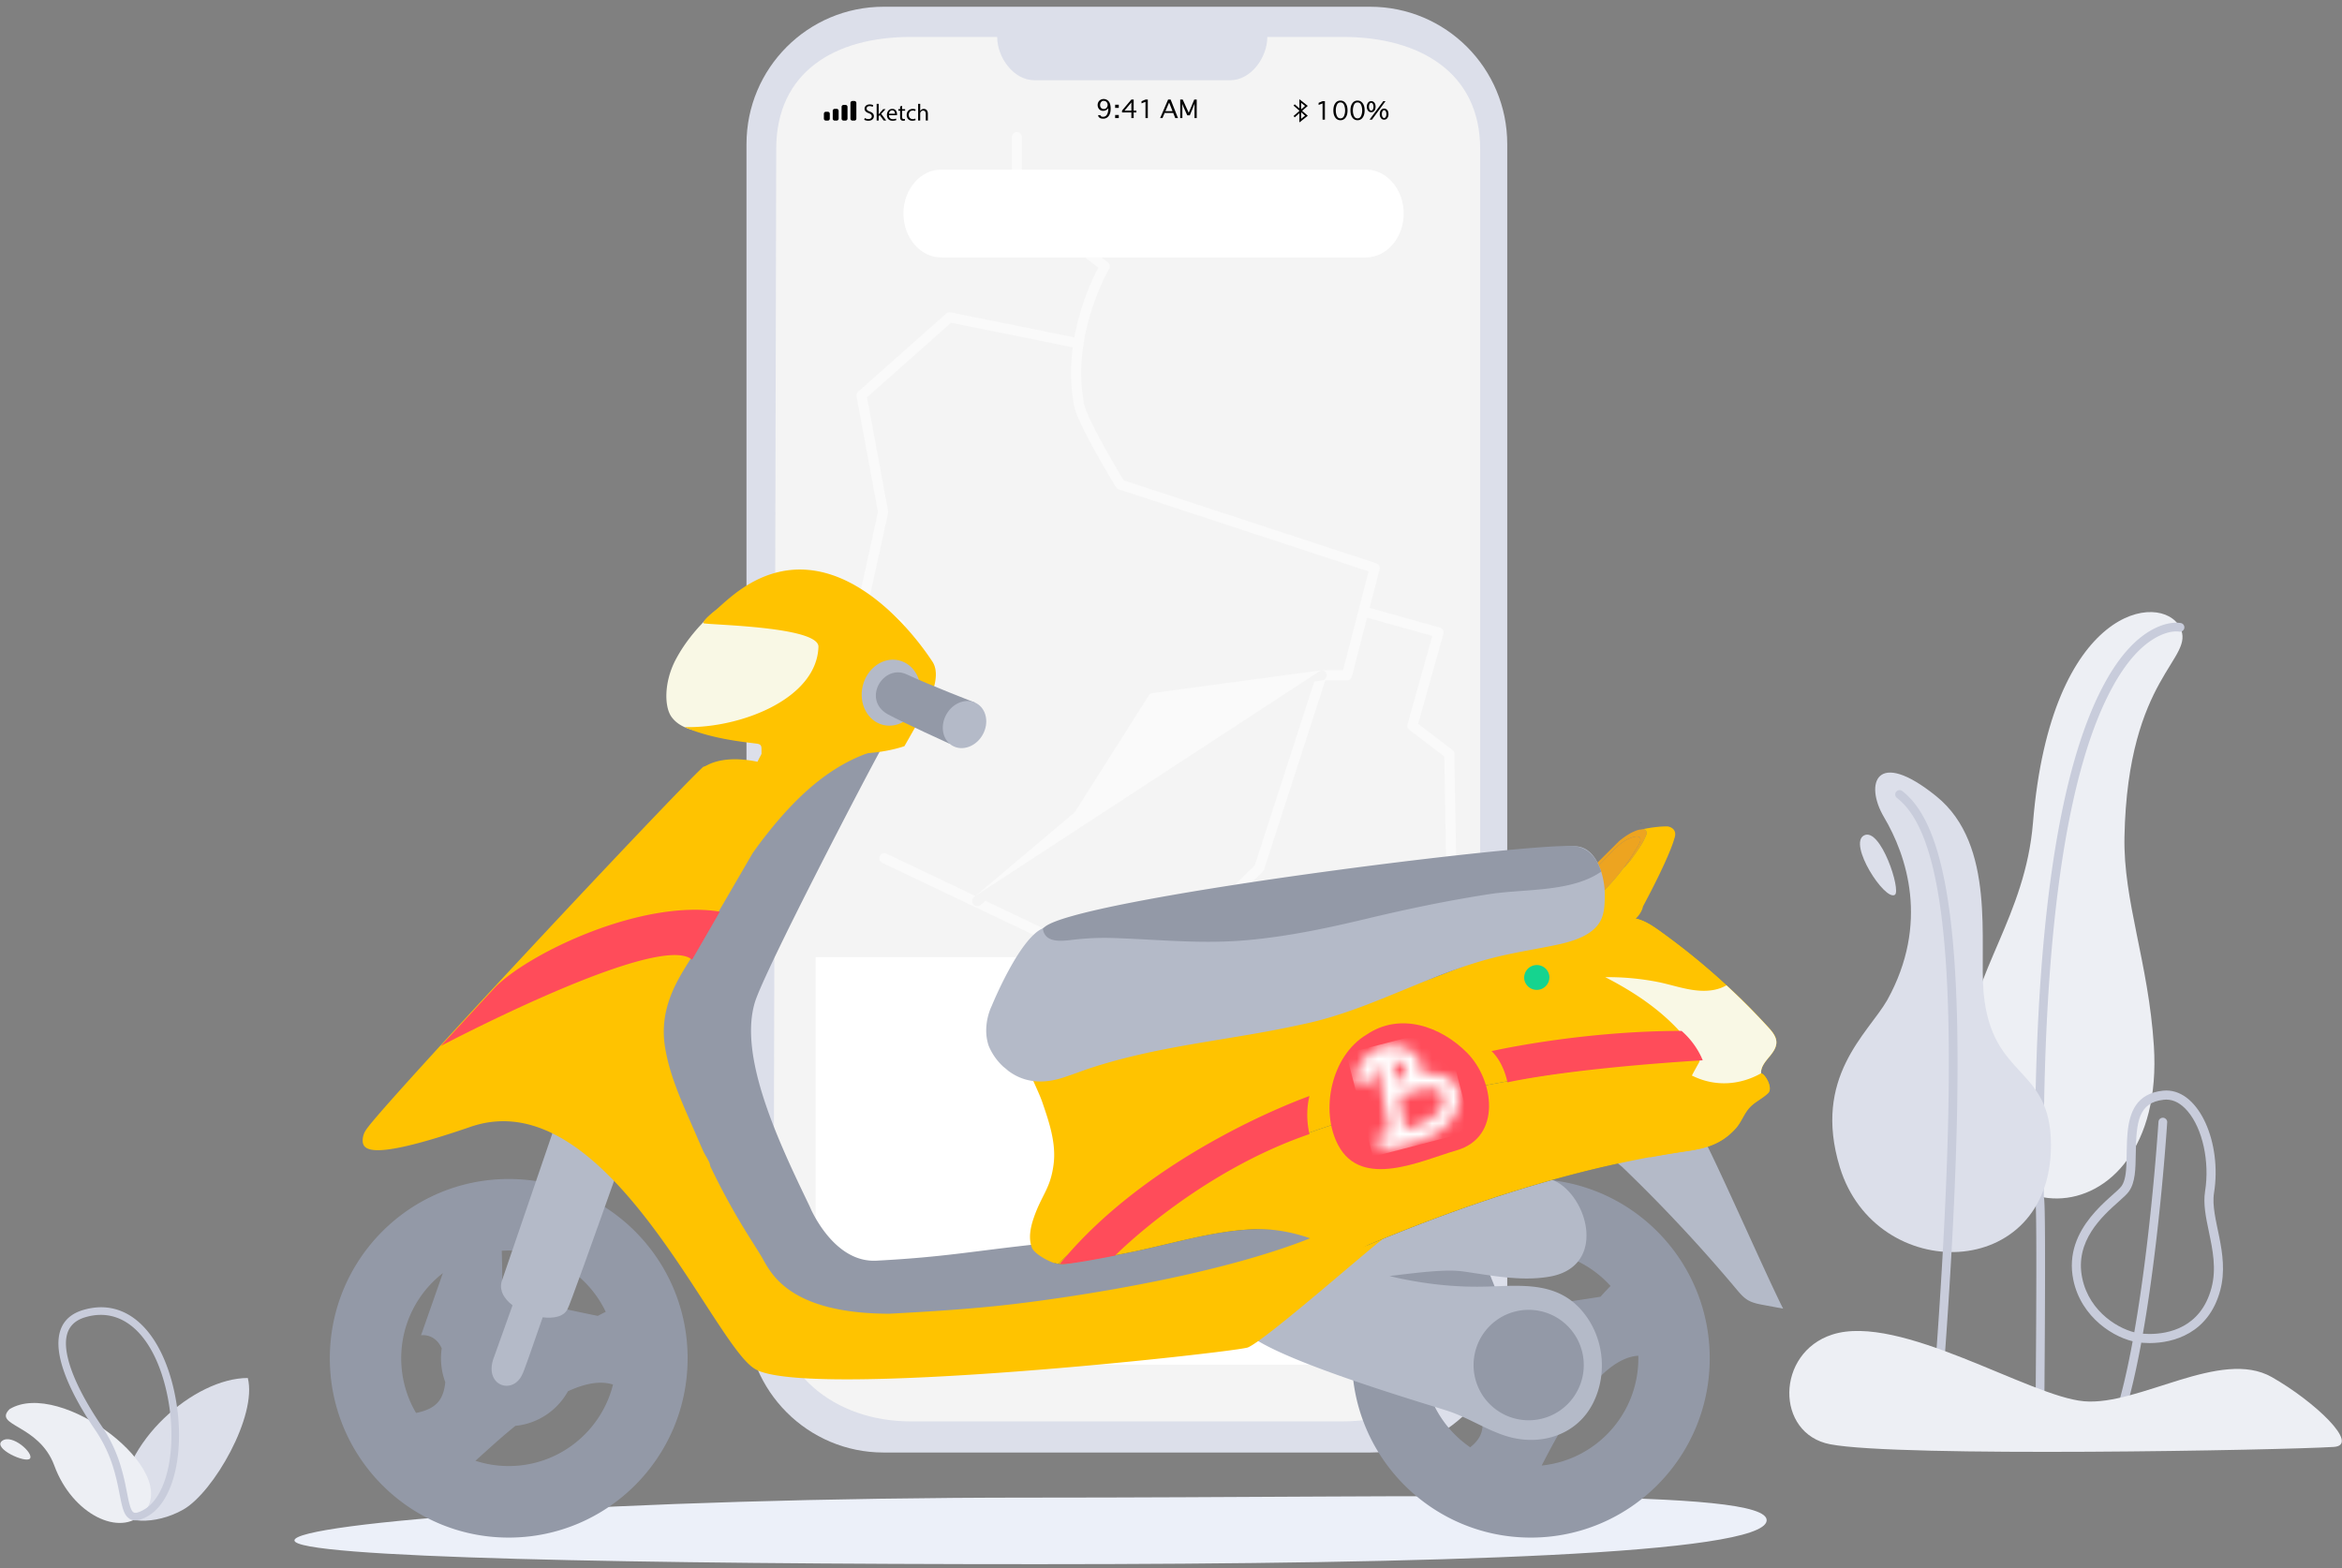 <svg xmlns="http://www.w3.org/2000/svg" xmlns:xlink="http://www.w3.org/1999/xlink" width="218" height="146" viewBox="0 0 218 146">
    <rect x="0" y="0" width="218" height="146" fill="#808080" stroke="none"/>
    <defs>
        <path id="a" d="M2.862.563c-.1 0-.183.082-.183.183v1.459c0 .1.082.181.183.181h.184a.182.182 0 0 0 .183-.181V.745a.183.183 0 0 0-.183-.182h-.184zm-.824.365a.182.182 0 0 0-.183.183v1.094c0 .1.082.181.183.181h.184c.1 0 .183-.081.183-.181V1.11a.183.183 0 0 0-.183-.183h-.184zm-.824.365c-.1 0-.183.081-.183.182v.73c0 .1.082.181.183.181h.183c.101 0 .183-.081.183-.181v-.73a.182.182 0 0 0-.183-.182h-.183zm-.824.273a.183.183 0 0 0-.183.183v.456c0 .1.082.181.183.181h.183a.182.182 0 0 0 .183-.181v-.456a.183.183 0 0 0-.183-.183H.39z"/>
        <path id="b" d="M.12 1.08l.258.257c.278-.254.648-.409 1.054-.409.408 0 .777.155 1.055.41l.26-.259A1.921 1.921 0 0 0 1.431.563C.925.563.463.76.12 1.08zm.453.45l.26.259a.917.917 0 0 1 1.2 0l.259-.258a1.282 1.282 0 0 0-1.72 0zm.455.453l.404.403.406-.403a.639.639 0 0 0-.81 0z"/>
        <path id="c" d="M3.528 0C1.58 0 0 1.831 0 4.09c0 2.26 1.58 4.092 3.528 4.092h39.51c1.948 0 3.527-1.832 3.527-4.091 0-2.26-1.58-4.091-3.527-4.091H3.528z"/>
        <path id="d" d="M.396 3.166c-.18.937 1.291 1.06 1.47.131.088-.464.296-.819.586-1.072.002.004-.002.009 0 .017.369 2.041.735 4.078 1.103 6.12l-.583.088c-.941.126-.68 1.576.263 1.453 2.53-.334 6.436-1.412 6.783-4.418.26-2.315-1.719-2.793-3.557-2.55.24-.97-.147-1.92-1.46-2.444A3.363 3.363 0 0 0 3.753.246C2.123.246.718 1.489.396 3.166zm3.505-1.185a.836.836 0 0 0-.074-.22c.073.003.15.005.228.01 1.427.117 1.11 1.098.277 1.823-.046.038-.08.08-.117.124a270.64 270.64 0 0 0-.314-1.737zm1.227 2.84c.748-.352 1.535-.569 2.362-.546 1.246.037 1.3 1.371.593 2.144-.75.817-1.91 1.323-3.086 1.637-.197-1.103-.398-2.204-.594-3.302a.687.687 0 0 0 .411.141c.101 0 .206-.023.314-.074z"/>
    </defs>
    <g fill="none" fill-rule="evenodd">
        <path fill="#ECF0F9" d="M96.605 145.617c37.056 0 67.449-.932 67.838-4.034.389-3.102-29.75-2.163-68.516-2.163-38.766 0-68.52 2.352-68.52 3.983 0 1.63 32.142 2.214 69.198 2.214z"/>
        <path fill="#EDEFF4" d="M200.488 97.363c-.504-7.795-2.858-13.484-2.737-19.465.304-15.086 6.691-16.546 5.17-19.496-1.724-3.346-12.013-2.078-13.686 18.198-.713 8.645-5.627 13.788-6.304 21.087-1.729 18.641 18.773 18.491 17.557-.324"/>
        <path fill="#C8CCDB" fill-rule="nonzero" d="M189.566 111.863c.07.025.202.04.463.07a.402.402 0 0 1-.325.02l-.138-.09zm-.13-.287c-.271-25.002 2.226-40.372 6.582-48.174 1.352-2.423 2.814-3.963 4.31-4.78 1.01-.552 1.891-.706 2.555-.635.053.005.093.012.12.017a.406.406 0 1 1-.163.796.769.769 0 0 0-.044-.006c-.505-.054-1.22.072-2.078.54-1.354.74-2.71 2.168-3.99 4.464-4.267 7.643-6.744 22.862-6.48 47.686.01.03.011.04.017.076.01.055.017.128.024.222.012.168.022.414.031.738.017.606.028 1.486.034 2.617.011 1.986.007 4.703-.01 7.967a2128.904 2128.904 0 0 1-.085 11.083l-.005.45a.406.406 0 0 1-.812-.008l.004-.45a2193.298 2193.298 0 0 0 .049-5.485c.015-1.936.027-3.82.036-5.594.017-3.262.021-5.976.01-7.959-.006-1.125-.017-2-.033-2.599a17.346 17.346 0 0 0-.039-.81.406.406 0 0 1-.032-.156z"/>
        <path fill="#DCDFEA" d="M190.91 106.609c0-7.462-5.507-6.045-6.267-14.156-.433-4.617 1.216-13.787-4.41-18.329-5.627-4.542-6.691-1.136-4.866 1.946 2.107 3.56 4.258 9.895.303 17.033-1.798 3.129-6.99 7.158-4.41 15.57 3.36 10.954 19.65 10.716 19.65-2.064"/>
        <path fill="#C8CCDB" d="M201.643 101.52c-.106 0-.211.005-.319.017-4.95.533-2.535 7.022-3.842 8.88-.667.949-5.51 3.827-4.49 8.74.729 3.514 3.846 5.46 5.92 5.788.33.053.726.088 1.165.088 2.216 0 5.515-.885 6.59-4.911.92-3.45-.96-6.7-.578-9.076.739-4.602-1.351-9.526-4.446-9.526m0 .847c.71 0 1.38.363 1.99 1.079 1.396 1.641 2.064 4.71 1.621 7.465-.186 1.16.075 2.412.352 3.737.355 1.7.723 3.457.243 5.255-.994 3.726-4.043 4.283-5.772 4.283-.36 0-.717-.027-1.032-.076-1.663-.265-4.554-1.889-5.225-5.127-.719-3.46 1.87-5.765 3.416-7.142.435-.388.75-.67.937-.936.592-.84.611-2.087.632-3.529.045-2.94.242-4.742 2.61-4.996.077-.009.153-.013.228-.013"/>
        <path fill="#C8CCDB" fill-rule="nonzero" d="M200.919 104.424a.406.406 0 0 1 .81.05 163.543 163.543 0 0 1-.098 1.39 233.36 233.36 0 0 1-.305 3.662c-.345 3.787-.775 7.574-1.294 11.11-.737 5.017-1.594 9.107-2.582 11.954a.406.406 0 0 1-.768-.267c.968-2.787 1.816-6.834 2.546-11.805.517-3.52.945-7.292 1.289-11.065a232.55 232.55 0 0 0 .402-5.03zM180.812 129.143a.406.406 0 0 1-.81-.062c2.808-36.808 1.265-51.19-3.431-54.797a.406.406 0 1 1 .495-.644c5.02 3.857 6.578 18.379 3.746 55.503z"/>
        <path fill="#DCDFEA" d="M176.376 83.305c.615-.387-1.318-6.302-2.856-5.538-1.535.765 1.918 6.13 2.856 5.538"/>
        <path fill="#EDEFF4" d="M217.235 134.701c2.51-.16-1.769-4.23-5.772-6.503-4.758-2.7-12.363 2.698-17.474 2.253-5.11-.444-17.154-8.233-23.435-6.21-5.275 1.698-5.321 9.226-.202 10.213 6.38 1.23 42.24.545 46.883.247"/>
        <g>
            <path fill="#DCDFEA" d="M17.071 140.527c2.819-1.615 6.888-8.731 5.995-12.243-4.943 0-11.89 5.951-11.89 12.147 0 1.387 3.258 1.609 5.895.096"/>
            <path fill="#EDEFF4" d="M13.35 140.85c3.661-3.9-7.732-12.537-12.457-9.667-1.596 1.587 2.736 1.373 4.169 5.27 1.667 4.535 6.132 6.695 8.288 4.397"/>
            <path fill="#C8CCDB" fill-rule="nonzero" d="M12.39 140.764c-.169-.144-.301-.506-.458-1.253-.032-.152-.207-1.04-.266-1.324a19.59 19.59 0 0 0-.409-1.627 13.574 13.574 0 0 0-1.793-3.802c-1.545-2.271-2.683-4.466-3.123-6.234-.524-2.1-.048-3.411 1.607-3.899 3.606-1.063 6.438 1.882 7.57 7 1.058 4.782.164 9.661-2.158 10.938-.546.3-.822.329-.97.201zm1.308.416c2.674-1.47 3.624-6.655 2.507-11.706-1.209-5.463-4.354-8.733-8.456-7.524-2.076.612-2.695 2.319-2.09 4.744.465 1.866 1.636 4.126 3.224 6.46a12.876 12.876 0 0 1 1.701 3.609c.15.499.273.997.394 1.57.059.276.233 1.164.266 1.323.19.905.356 1.357.688 1.642.426.366.993.307 1.766-.118z"/>
            <path fill="#EDEFF4" d="M2.792 135.781c.37-.484-1.667-2.34-2.594-1.645-.926.696 2.224 2.13 2.594 1.645"/>
        </g>
        <g>
            <path fill="#DCDFEA" d="M127.538 135.222H82.245c-7.047 0-12.76-5.725-12.76-12.787V13.415c0-7.062 5.713-12.787 12.76-12.787h45.293c7.048 0 12.76 5.725 12.76 12.787v109.02c0 7.062-5.712 12.787-12.76 12.787"/>
            <path fill="#F4F4F4" d="M125.02 132.324H84.763c-7.047 0-12.76-4.493-12.76-11.663l.25-106.797c0-7.169 5.463-10.425 12.51-10.425h8.058c0 1.945 1.558 4.042 3.469 4.03h18.251c1.895-.012 3.424-2.102 3.424-4.03h7.053c7.048 0 12.76 3.256 12.76 10.425V120.66c0 7.17-5.712 11.663-12.76 11.663"/>
            <path fill="#FFF" fill-rule="nonzero" d="M127.256 57.505l-1.416 5.483a.475.475 0 0 1-.46.356h-2.017l-5.695 17.604a.473.473 0 0 1-.119.191l-10.768 10.589a.477.477 0 0 1-.54.09L82.117 80.327a.473.473 0 0 1-.224-.632.477.477 0 0 1 .635-.223l8.266 3.938-.127.107a.472.472 0 0 0-.056.668c.17.2.47.224.67.055l.454-.382 14.615 6.962 10.448-10.273 5.534-17.106.748-.101a.474.474 0 0 0-.052-.943h1.982l2.376-9.2-23.245-7.637a.475.475 0 0 1-.257-.202l-.169-.277a93.489 93.489 0 0 1-2.164-3.769c-1.019-1.896-1.603-3.222-1.625-3.842-.295-1.693-.301-3.416-.074-5.134L88.534 30.05l-7.826 6.944 1.964 10.587a.472.472 0 0 1-.003.187l-1.718 7.834 3.106 2.227a.472.472 0 0 1 .163.56l-2.228 5.567a.476.476 0 0 1-.884-.35L83.2 58.38l-3.058-2.192a.473.473 0 0 1-.187-.486l1.765-8.043-1.995-10.756a.472.472 0 0 1 .151-.44l8.203-7.28c.112-.099.265-.14.411-.11L100 31.4a23.03 23.03 0 0 1 1.057-3.83 23.166 23.166 0 0 1 1.165-2.651l-7.857-6.071a.473.473 0 0 1-.184-.374v-5.709a.475.475 0 0 1 .952 0v5.477l7.992 6.176c.189.145.24.408.12.613a15.844 15.844 0 0 0-.399.76c-.305.622-.61 1.329-.896 2.105a21.695 21.695 0 0 0-1.078 4.062.473.473 0 0 1-.024.153c-.264 1.754-.278 3.519.024 5.26.019.472.587 1.76 1.52 3.495.117.22.24.446.368.676a89.088 89.088 0 0 0 1.846 3.174l23.502 7.72a.473.473 0 0 1 .312.568l-.926 3.584 6.538 1.833c.252.07.4.332.33.583l-2.35 8.381 3.183 2.424a.473.473 0 0 1 .187.368l.24 13.983-.134 4.967a.475.475 0 0 1-.95-.025l.132-4.947-.236-13.733-3.255-2.48a.472.472 0 0 1-.17-.503l2.308-8.234-6.06-1.699zm-4.288 4.894a.487.487 0 0 0-.016.002l-15.684 2.118a.476.476 0 0 0-.338.217l-6.898 10.882-9.238 7.792z" opacity=".5"/>
            <g fill="#030303">
                <path d="M80.493 10.988a.682.682 0 0 0 .343.096c.195 0 .31-.103.31-.252 0-.137-.08-.216-.28-.293-.241-.085-.391-.21-.391-.418 0-.229.19-.4.48-.4.15 0 .26.035.327.073l-.053.155a.588.588 0 0 0-.281-.07c-.203 0-.28.12-.28.22 0 .139.09.206.295.285.25.096.378.217.378.433 0 .228-.17.425-.518.425a.767.767 0 0 1-.378-.094l.048-.16zM81.791 10.646h.005c.026-.037.063-.082.094-.12l.313-.365h.232l-.41.435.467.624h-.235l-.367-.508-.099.11v.398h-.19V9.666h.19v.98zM83.31 10.588c.002-.123-.05-.314-.268-.314-.196 0-.281.18-.296.314h.564zm-.567.137c.005.26.171.368.365.368a.701.701 0 0 0 .295-.055l.032.138a.868.868 0 0 1-.353.066c-.328 0-.524-.215-.524-.535 0-.318.19-.57.5-.57.347 0 .439.304.439.498 0 .04-.005.07-.007.09h-.747zM83.974 9.857v.304h.277v.146h-.277v.571c0 .132.037.206.145.206.05 0 .088-.006.112-.013l.009.144a.48.48 0 0 1-.172.026c-.09 0-.162-.028-.208-.08-.055-.057-.075-.151-.075-.276v-.578h-.165v-.146h.165v-.253l.189-.05zM85.23 11.18a.71.71 0 0 1-.304.061c-.321 0-.53-.216-.53-.54 0-.325.224-.562.571-.562.115 0 .216.028.268.055l-.043.148a.458.458 0 0 0-.225-.05c-.244 0-.376.18-.376.4 0 .246.159.396.37.396.11 0 .182-.028.237-.052l.033.144zM85.462 9.666h.193v.661h.005a.4.4 0 0 1 .336-.19c.143 0 .371.087.371.453v.63h-.193v-.608c0-.17-.064-.315-.246-.315a.277.277 0 0 0-.273.284v.638h-.193V9.666z"/>
            </g>
            <use fill="#000" transform="translate(76.483 8.84)" xlink:href="#a"/>
            <path fill="#FFF" d="M75.918 127.039h59.094V89.113H75.918z"/>
            <use fill="#FFF" transform="translate(84.095 15.787)" xlink:href="#c"/>
            <path fill="#030303" d="M123.107 11.141V9.629l-.367.138v-.191l.367-.161h.218v1.726zM124.772 11.02c.153 0 .264-.076.333-.226a1.25 1.25 0 0 0 .101-.517c0-.193-.034-.365-.101-.516-.069-.15-.18-.226-.333-.226-.152 0-.262.075-.33.226-.069.15-.102.323-.102.516 0 .194.033.366.102.517.068.15.178.225.33.225m0 .174a.568.568 0 0 1-.477-.246c-.121-.164-.182-.388-.182-.67 0-.281.06-.504.182-.668a.567.567 0 0 1 .477-.246c.197 0 .357.082.479.246.121.164.182.387.182.668 0 .282-.06.506-.182.67a.57.57 0 0 1-.479.246M126.362 11.02c.153 0 .264-.076.332-.226a1.25 1.25 0 0 0 .102-.517c0-.193-.034-.365-.102-.516-.068-.15-.179-.226-.332-.226-.152 0-.263.075-.33.226-.069.15-.103.323-.103.516 0 .194.034.366.102.517.068.15.179.225.33.225m0 .174a.568.568 0 0 1-.476-.246c-.121-.164-.182-.388-.182-.67 0-.281.06-.504.182-.668a.567.567 0 0 1 .477-.246c.197 0 .357.082.478.246.122.164.183.387.183.668 0 .282-.061.506-.183.67a.57.57 0 0 1-.478.246M128.63 10.624c0 .105.019.191.058.26.038.068.089.101.15.101.062 0 .112-.033.15-.102a.523.523 0 0 0 .057-.26.53.53 0 0 0-.057-.26c-.038-.068-.088-.102-.15-.102-.061 0-.112.034-.15.103a.522.522 0 0 0-.059.26zm-.197 0c0-.159.039-.285.117-.378a.362.362 0 0 1 .289-.14c.115 0 .211.046.29.138.077.094.116.22.116.38a.57.57 0 0 1-.117.378.364.364 0 0 1-.29.14.364.364 0 0 1-.288-.14.57.57 0 0 1-.117-.378zm-.955.517l1.284-1.726h.206l-1.263 1.726h-.227zm-.05-1.21c0 .106.02.193.057.261.038.069.088.103.152.103.06 0 .111-.034.15-.103a.52.52 0 0 0 .058-.26c0-.104-.02-.19-.059-.258-.038-.07-.089-.103-.15-.103-.064 0-.113.034-.151.103a.53.53 0 0 0-.056.258zm-.197 0a.57.57 0 0 1 .117-.377.364.364 0 0 1 .29-.14c.113 0 .21.047.289.14.077.094.116.22.116.378 0 .16-.039.286-.116.379a.365.365 0 0 1-.29.14.363.363 0 0 1-.29-.14.57.57 0 0 1-.116-.38z"/>
            <path fill="#000" d="M121.116 9.572v.61l.364-.32-.364-.29zm0 .878v.609l.364-.29-.364-.32zm-.165.946v-.855l-.434.38-.112-.117.546-.478v-.021l-.546-.478.112-.116.434.38v-.855l.78.621-.523.459.524.458-.781.622z"/>
            <path fill="#030303" d="M102.73 9.387a.296.296 0 0 0-.236.114.424.424 0 0 0-.095.282c0 .113.033.203.1.268.068.064.15.097.246.097a.33.33 0 0 0 .257-.112.412.412 0 0 0 .052-.462.332.332 0 0 0-.135-.14.386.386 0 0 0-.189-.047zm.432.688a.658.658 0 0 1-.156.147.69.69 0 0 1-.154.074.52.52 0 0 1-.165.025.476.476 0 0 1-.375-.159.564.564 0 0 1-.14-.384.57.57 0 0 1 .073-.288.513.513 0 0 1 .203-.202.576.576 0 0 1 .284-.072c.118 0 .23.034.335.1a.615.615 0 0 1 .237.303c.053.135.08.3.08.5 0 .283-.06.508-.182.675a.603.603 0 0 1-.52.252c-.154 0-.27-.032-.347-.097-.078-.064-.116-.138-.116-.22v-.01h.215v.01c0 .035.02.067.061.098.04.032.102.047.182.047a.407.407 0 0 0 .255-.082.55.55 0 0 0 .17-.27c.041-.125.062-.254.062-.387l-.002-.06zM103.8 10.994h.34v-.293h-.34v.293zm0-.95h.34V9.75h-.34v.293zM105.309 10.295V9.54l-.63.754h.63zm.217.699h-.217v-.526h-.868v-.173l.868-1.027h.217v1.027h.253v.173h-.253v.526zM106.623 10.994V9.482l-.367.138v-.192l.367-.16h.218v1.726zM108.483 10.346h.657l-.316-.803-.341.803zm-.276.648h-.219l.742-1.726h.237l.684 1.726h-.255l-.187-.476h-.798l-.204.476zM110.058 10.994h-.2V9.267h.231l.56 1.233.517-1.233h.228v1.727h-.207V9.965l.006-.31h-.006l-.118.31-.32.77h-.237l-.348-.774-.106-.279h-.006l.006.28z"/>
        </g>
        <g>
            <path fill="#667A9E" d="M145.363 83.506c-.603-1.087-18.677 5.337-18.677 5.337s-8.524 1.566-15.21-1.39c-4.612-1.414-3.382 3.867-3.382 3.867l11.99 1.983s27.86-8.106 25.279-9.797"/>
            <path fill="#EDA420" d="M152.663 78.35c-.092.31-.3.562-.46.83-.15.26-.31.51-.476.763-.075.126-.16.243-.251.36-.117.176-.242.352-.368.52l-.016.017c-.126.176-.26.343-.394.51-.074.101-.158.194-.233.285a5.032 5.032 0 0 1-.343.402c-.46.52-.945 1.023-1.463 1.484-.126.117-.251.234-.385.343-.259.226-.526.444-.794.654a17.471 17.471 0 0 1-1.789 1.248c-.284-.553-.568-1.114-.844-1.667.041.025.1 0 .142-.025a.563.563 0 0 0 .117-.067c.15-.084.292-.168.426-.268.059-.043.117-.084.176-.134.034-.034.075-.059.109-.093.309-.234.601-.511.885-.796.017-.008.026-.024.034-.024.225-.227.451-.445.669-.67.476-.478.936-.973 1.404-1.45.135-.143.268-.277.402-.41.81-.822 1.605-1.862 2.75-2.214.033-.009.067-.016.092-.025.05-.016.117-.033.175-.042.05-.008.092-.016.143-.016.042 0 .091.008.133.025a.27.27 0 0 1 .1.042c.092.067.126.192.059.419"/>
            <path fill="#EDA420" d="M153.223 77.756c-.293.737-.777 1.4-1.237 2.044a6.67 6.67 0 0 1-.878 1.023c.125-.168.251-.344.368-.52.092-.117.176-.235.25-.36.168-.252.327-.503.477-.763.159-.268.368-.52.46-.829.067-.226.033-.353-.058-.42a.27.27 0 0 0-.1-.041.38.38 0 0 0-.134-.026c-.05 0-.093.01-.142.017a1.1 1.1 0 0 0-.176.043l-.092.025c-1.145.35-1.94 1.39-2.75 2.212-.135.134-.268.268-.402.41-.468.478-.927.972-1.404 1.45-.218.226-.443.444-.669.67-.008 0-.016.017-.033.026-.284.276-.577.544-.886.796-.033.033-.076.058-.11.092-.058.05-.116.092-.174.134-.134.1-.277.184-.427.267a.985.985 0 0 1-.267.085l-.293-.051s1.898-1.29 3.804-3.385l.25-.252 2.115-2.103s.451-.385.978-.687c.126-.075.26-.143.402-.201l.175-.075a1.45 1.45 0 0 1 .176-.059c.008-.009.008-.009.016-.009.026-.008.042-.016.067-.016a.848.848 0 0 1 .2-.025s.051-.008.152-.034c.016 0 .041 0 .066.009.142.008.26.075.31.226a.492.492 0 0 1-.034.327"/>
            <path fill="#FFD464" d="M99.018 122.613s-.405-4.22 2.767-7.363l.727-3.888c-.011.057-.551.195-.609.216-.35.125-.702.247-1.054.368-.072.025-.244.291-.293.39-.798 1.606-1.758 3.139-2.35 4.835-.575 1.648-.94 3.381-1.176 5.112-.066.49-.12.981-.16 1.474-.076.91.602.499 1.015.12.416-.383.787-.82 1.133-1.264"/>
            <path fill="#9399A7" d="M70.437 120.571c-2.534-.694-4.19-3.234-5.35-5.648-.937-1.953-1.742-3.966-2.545-5.977-1.495-3.742-3.007-7.548-3.378-11.562-.154-1.667-.11-3.347-.26-5.015-.11-1.19-.318-2.383-.193-3.57.189-1.783 1.108-3.396 2.057-4.914 2.277-3.64 4.846-7.085 7.434-10.508.31-.412.655-.847 1.149-.996.815-.246 1.609.377 2.28.904.198.155 8.74-14.258 9.874-13.232.706.636 1.44 1.244 2.197 1.818.257.194.52.39.705.651.408.579.355 1.364.177 2.049-.295 1.141-.88 2.18-1.46 3.205l-.995 1.754c-1.333 2.35-10.945 20.81-11.854 23.751-1.57 5.083 2.234 13.097 5.016 18.868.078.162.151.326.22.491.646 1.333 2.696 4.904 6.079 4.722 6.428-.345 8.746-.865 15.146-1.556 3.674-.397 7.346-.81 11.016-1.238 5.387-.627 10.882-1.283 16.195-.198 1.147.235 2.45.706 2.8 1.826.32 1.019-.321 2.085-1.05 2.866-2.502 2.682-6.24 3.897-9.893 4.2-3.653.3-7.316-.206-10.974-.428-11.204-.684-22.505 1.285-33.641-.124-.955-.12-1.077-.97-.752-2.139zM46.698 120.164a6.285 6.285 0 0 1 4.678 1.419c2.172.504 4.269.919 4.269.919s.332-.178.739-.378c-1.612-3.374-5.05-5.705-9.03-5.705-.219 0-.436.007-.65.02.046 1.622.083 3.604-.006 3.725zm6.17 9.356c-.279.502-.63.974-1.056 1.4a6.273 6.273 0 0 1-3.839 1.82c-1.601 1.297-2.952 2.574-3.72 3.25.976.32 2.018.492 3.1.492 4.685 0 8.619-3.228 9.708-7.586-1.224-.397-2.688-.073-4.193.624zm-11.421-.852a6.36 6.36 0 0 1-.331-3.147c-.653-1.434-1.924-1.215-1.924-1.215l2.029-5.783a10.024 10.024 0 0 0-3.875 7.927c0 1.857.504 3.597 1.381 5.088 1.9-.38 2.506-1.24 2.702-2.687l.018-.183zm5.906-18.909c9.196 0 16.652 7.473 16.652 16.691 0 9.22-7.456 16.692-16.652 16.692-9.196 0-16.651-7.473-16.651-16.692 0-9.218 7.455-16.691 16.651-16.691zM138.172 117.4c.641 1.563 1.678 4.137 1.612 4.272 1.077.384 9.197-.954 9.197-.954s.476-.54.933-.999a9.972 9.972 0 0 0-7.42-3.3 9.946 9.946 0 0 0-4.322.981zm14.327 8.812c-3.794.222-7.344 7.029-8.995 10.22 5.053-.508 8.998-4.783 8.998-9.982 0-.08 0-.159-.003-.238zm-15.649 8.523c1.147-.899 1.316-1.834 1.035-3.08-1.271-4.883-3.683-3.472-3.683-3.472l-.14-7.135a10.002 10.002 0 0 0-1.574 5.402c0 3.442 1.728 6.478 4.362 8.285zm5.645-24.976c9.196 0 16.651 7.473 16.651 16.691 0 9.22-7.455 16.692-16.651 16.692-9.197 0-16.652-7.473-16.652-16.692 0-9.218 7.455-16.691 16.652-16.691z"/>
            <path fill="#B4BAC8" d="M50.516 122.634c-1.052 3.051-1.817 5.223-1.887 5.285-.898 2.048-3.719 1.05-2.621-1.646.159-.459.813-2.285 1.7-4.757-.836-.639-1.32-1.489-.946-2.41.628-1.809 8.3-24.245 8.3-24.245l6.74 1.925s-8.73 24.848-8.968 25.06c-.31.706-1.255.92-2.318.788z"/>
            <path fill="#F9F8E5" d="M62.913 61.375c-1.123 2.111-1.081 4.418-.415 5.352 1.011 1.417 3.137 1.447 4.698 1.492.578.016 1.157.006 1.735-.01a25.14 25.14 0 0 0 1.714-.107c.072-.009.832-.125.835-.115-.186-.609-.476-.458.128-.654 4.466-1.45 8.711-5.997 8.657-6.371-.061-.42-7.921-4.262-8.543-4.77-.36-.296-.814-.458-1.273-.535-.658-.11-1.35-.047-1.959.225-.668.298-1.457.575-2.004 1.063-1.395 1.246-2.674 2.743-3.573 4.43"/>
            <path fill="#B4BAC8" d="M124.515 117.423c-.224-.493-.388-.968-.441-1.22-.086-.403.11-.806.301-1.19.307-.607.638-1.243 1.292-1.664.469-.302 1.063-.466 1.643-.624l4.04-1.095c3.754-1.02 7.607-2.05 11.591-2.004.522.007 1.059.034 1.53.207.366.133.687.327.969.548 2.674 2.104 3.683 7.613-1.191 8.466-2.653.465-5.425-.107-8.036-.48-1.692-.244-4.422.136-6.87.423.365.093.731.178 1.1.254 2.345.484 4.74.752 7.136.743 3.388-.011 7.023-.715 9.562 2.112 2.108 2.346 2.561 5.854 1.169 8.675-1.5 3.04-4.908 4.08-8.034 3.138-1.859-.561-3.548-1.702-5.41-2.329-1.915-.644-19.805-5.823-19.183-8.12.655-2.425 2.583-5.625 5.177-6.596.85-.317 2.967.588 3.049.608.202.047.404.097.606.148zm.08.02l.279.074a.848.848 0 0 0-.41-.266l.131.193z"/>
            <path fill="#19363A" d="M62.632 80.95l-9.82 9.707c.268-.3.541-.58.807-.844 2.98-2.972 5.98-5.922 8.984-8.872l.03.009"/>
            <path fill="#FFF" d="M62.632 80.95l-9.82 9.707-1.312 1.297c-.147-.343-.05-.938-.017-1.292.336-3.622 3.544-5.853 6.268-7.76.75-.527 1.491-1.069 2.31-1.482.497-.25 1.025-.455 1.58-.523.267-.034.54-.036.807.003.021.004.079.019.155.04l.03.01"/>
            <path fill="#FFC300" d="M76.533 71.391c-1.308 1.864-2.978 2.54-4.285 4.404-.777-.716.403-.996-.26-1.82-.155-.194-.378-.323-.593-.448-1.353-.781-4.686-1.182-6.04-1.963-.012-.005 1.498-1.517 5.532-.565l-.006-1.261c0-.121-.004-.25-.077-.349-.09-.12-.255-.146-.403-.165-1.225-.156-4.204-.45-6.688-1.536 5.111.14 12.302-2.581 12.47-7.467.066-1.893-10.02-2.033-10.699-2.197-.002-.005-.002-.01-.003-.016-.046-.335 1.046-1.115 1.282-1.332.491-.449.986-.89 1.507-1.3 9.737-7.688 18.281 5.876 18.491 6.172.46.655.401 1.542.2 2.315-.335 1.29-.995 2.463-1.65 3.622-.374.66-.749 1.322-1.125 1.981-1.142.376-2.346.578-3.537.655a17.723 17.723 0 0 1-3.218-.092l-.898 1.362z"/>
            <path fill="#FFC300" d="M126.707 112.958c-8.591 5.347-28.106 8.007-33.69 8.595-3.404.358-6.82.569-10.238.748-9.292-.013-11.011-3.757-11.827-5.2-.11-.192-.489-.806-.57-.926-.006-.005-.009-.012-.012-.017-.19-.31-.385-.617-.576-.92a65.273 65.273 0 0 1-3.687-6.684c0-.352-.463-.985-.61-1.313a70.492 70.492 0 0 1-.62-1.41c-.843-1.97-1.803-3.984-2.437-6.067a17.086 17.086 0 0 1-.539-2.297 8.885 8.885 0 0 1-.098-1.952c.05-.824.218-1.627.493-2.43.081-.241.173-.483.275-.725.7-1.668 1.798-3.145 2.704-4.705 1.319-2.27 2.637-4.54 3.958-6.808l.833-1.434c.195-.267.38-.539.578-.802 2.618-3.482 5.737-6.812 9.797-8.376.65-.25 1.66-.368 1.902-1.023.13-.352-.185-.908-.311-1.26-.528-1.47-2.206-2.23-3.762-2.287-1.944-.072-3.872.714-5.338 1.995-1.398 1.222-2.387 2.869-2.979 4.634-.646-.36-1.211-.773-2.007-1.035-.503-.165-.666-.239-1.196-.237l-1.288.364c-2.775 2.521-29.79 31.395-31.358 33.752-.003.006-.006.009-.01.014a2.75 2.75 0 0 0-.082.122l-.001.003c-.16.264-.252.572-.252.902 0 .96.937 1.855 10.048-1.279 12.729-4.378 22.53 20.27 26.468 22.541 4.674 2.896 44.88-1.582 45.882-2.002 1.681-.705 11.116-9.041 12.593-10.112-2.125.452-1.641-.966-2.043-2.369"/>
            <path fill="#9399A7" d="M145.92 123.444a5.15 5.15 0 0 1 0 7.27 5.12 5.12 0 0 1-7.254 0 5.15 5.15 0 0 1 0-7.27 5.12 5.12 0 0 1 7.253 0"/>
            <path fill="#4C6971" d="M127.23 95.294c.003.465.001.954.325 1.356.438.545 1.388.795 2.267.772.88-.023 1.715-.27 2.526-.513 1.883-.565 3.851-1.175 5.104-2.325.77-.706 1.206-1.563 1.61-2.41.33-.685.648-1.394.6-2.12-.03-.43-.206-.876-.636-1.179-.485-.341-1.207-.447-1.887-.452-1.905-.014-3.68.63-5.403 1.206-.97.325-1.968.634-3.017.8-.721.115-1.554.011-1.808.597-.237.546.13 1.373.19 1.93.081.779.124 1.559.13 2.338"/>
            <path fill="#4C6971" d="M164.571 101.75c-.503.49-1.174.785-1.667 1.287-.559.567-.802 1.385-1.332 1.981-1.522 1.711-3.243 1.933-4.936 2.188-1.026.155-2.05.328-3.068.519-8.965 1.66-17.68 4.621-26.107 8.129-.565.234-1.158.478-1.77.424-.525-.049-1.002-.314-1.48-.542-2.358-1.128-4.987-1.406-7.569-1.296-2.712.114-5.38.75-8.011 1.373-1.247.292-2.494.59-3.75.837-.003 0-.006 0-.007.002-1.757.346-3.525.623-5.287.937-.335.06-.682.103-1.023.071l-.05-.006c-.27-.033-.531-.123-.732-.312a.86.86 0 0 1-.195-.244.297.297 0 0 1-.022-.174c.012-.074.046-.146.075-.217.061-.147.122-.294.185-.438a29.888 29.888 0 0 1 1.12-2.306c.202-.376.412-.748.628-1.116.22-.37.443-.732.674-1.091.234-.36.473-.716.717-1.067a35.466 35.466 0 0 1 3.26-3.985 37.058 37.058 0 0 1 1.838-1.816 39.51 39.51 0 0 1 5.085-3.979c.359-.236.72-.467 1.087-.692l.027-.017c3.287-2.02 6.82-3.597 10.345-5.166 4.87-2.17 9.753-4.345 14.82-6.009a99.164 99.164 0 0 1 4.517-1.35c2.557-.701 5.138-1.323 7.717-1.945.807-.192 1.64-.388 2.457-.25.882.149 1.651.666 2.378 1.187a64.825 64.825 0 0 1 10.102 8.97c.35.385.717.821.734 1.343.016.523-.311.955-.656 1.384-.391.484-.804.96-.763 1.552.336-.017 1.162 1.342.66 1.834"/>
            <path fill="#FFC300" d="M165.33 96.98c.017.523-.31.955-.655 1.384-10.759.275-21.499 1.361-31.95 3.882-10.052 2.422-19.84 6.197-28.658 11.644-2.047 1.263-4.322 2.415-5.554 3.764-.269-.033-.53-.123-.73-.312a.85.85 0 0 1-.196-.244.297.297 0 0 1-.022-.173c.012-.075.046-.147.074-.218.062-.147.123-.294.186-.438a30.989 30.989 0 0 1 1.748-3.422 35.195 35.195 0 0 1 1.392-2.158 35.444 35.444 0 0 1 4.163-4.908 38.222 38.222 0 0 1 2.892-2.583 40.972 40.972 0 0 1 2.062-1.56 42.022 42.022 0 0 1 2.18-1.438c3.286-2.02 6.82-3.597 10.343-5.165 4.872-2.172 9.753-4.345 14.82-6.01 1.495-.488 3.002-.933 4.518-1.35 2.557-.702 5.138-1.323 7.717-1.945.807-.192 1.64-.388 2.457-.25.882.148 1.651.666 2.379 1.186a64.862 64.862 0 0 1 10.1 8.971c.35.385.717.821.735 1.343"/>
            <path fill="#FFC300" d="M165.351 97c.017.523-.311.955-.656 1.384h-.007a192.405 192.405 0 0 0-6.468.27.546.546 0 0 0-.08-.276 14.705 14.705 0 0 0-.462-.709c-2.066-2.969-5.031-5.04-8.253-6.7-2.433-1.257-5.014-2.279-7.462-3.274 2.558-.701 5.138-1.322 7.717-1.944.808-.193 1.64-.388 2.457-.251.882.148 1.651.666 2.379 1.187a64.844 64.844 0 0 1 10.101 8.97c.35.386.717.822.734 1.343M97.005 102.562c.651 1.889 1.323 3.86 1.065 5.842-.293 2.264-1.091 2.793-1.838 4.95-.31.897-.519 1.9-.186 2.787.23.617 1.713 1.368 2.14 1.445 1.676-5.161 3.862-8.631 7.858-12.292 3.591-3.292 7.999-5.526 12.345-7.72 1.8-.907 3.601-1.815 5.433-2.656 1.118-.512 2.26-1.005 3.247-1.737.988-.734 1.827-1.745 2.093-2.949-1.511.67-3.1.862-4.48 1.386-.928.352-1.997.071-2.977.064-5.754-.042-13.896-2.984-19.484-1.608-2.566.631-5.278 1.547-7.335 3.274-1.847 1.55 1.443 7.254 2.119 9.214"/>
            <path fill="#B4BAC8" d="M150.296 107.946c-.023.131.61.6.705.692a144.492 144.492 0 0 1 10.63 11.378c.314.374.634.757 1.052 1.01.448.27.974.37 1.488.465l1.807.335c-1.567-3.062-6.55-14.489-7.841-16.651-.17-.284-.776-.319-1.076-.457-.227-.106-.487-.102-.738-.097-2.015.043-6.004 3.193-6.027 3.325"/>
            <path fill="#FFC300" d="M164.571 101.75c-.503.49-1.174.785-1.667 1.287-.559.567-.802 1.385-1.332 1.981-1.522 1.711-3.243 1.933-4.936 2.188a123 123 0 0 0-1.64.263 32.83 32.83 0 0 0-.587.102l-.151.028c-.23.038-.46.081-.69.124v.002c-8.965 1.66-17.68 4.621-26.107 8.129-.565.234-1.317.89-1.928.837-.525-.048-1.003-.314-1.48-.542-2.358-1.128-4.829-1.819-7.41-1.71-2.713.115-5.38.752-8.012 1.374-1.247.292-2.494.59-3.75.837-.003 0-.006 0-.007.002-1.757.346-3.525.623-5.287.937-.335.06-.682.103-1.023.071l-.05-.006c1.23-1.35 3.506-2.5 5.553-3.765 8.819-5.446 18.607-9.22 28.658-11.643 8.353-2.015 16.891-3.114 25.474-3.613 2.157-.126 4.316-.213 6.476-.269-.391.484-.804.96-.763 1.552.336-.017 1.162 1.342.66 1.834"/>
            <path fill="#E2E2E1" d="M154.258 107.598l-.69.126v-.002c.23-.042.46-.084.69-.124"/>
            <path fill="#FFC300" d="M164.585 101.77c-.503.49-1.174.785-1.667 1.288-.56.567-.802 1.385-1.333 1.98-1.522 1.712-3.243 1.934-4.935 2.189-.547.084-1.094.17-1.64.263l-.587.101c-.05.009-.1.02-.152.028-.229.04-.46.083-.69.126v-.002c1.226-2.584 2.893-5.753 3.9-7.614.278-.516.508-.93.662-1.206a.539.539 0 0 0 .07-.27h.007a167.802 167.802 0 0 1 4.039-.192c.81-.031 1.619-.056 2.43-.077-.388.479-.796.952-.764 1.535v.017c.337-.017 1.162 1.342.66 1.834"/>
            <path fill="#F9F8E5" d="M165.351 97c.017.523-.311.955-.656 1.384h-.007c-.387.479-.795.952-.762 1.535-1.905 1.07-4.208 1.303-6.377.238a.504.504 0 0 0-.068-.028c.278-.516.507-.93.663-1.206a.539.539 0 0 0 .07-.27h.006a.546.546 0 0 0-.08-.275 14.705 14.705 0 0 0-.462-.709c-2.066-2.969-5.031-5.04-8.253-6.7a24.047 24.047 0 0 1 4.85.44c1.743.342 3.508 1.095 5.31.735a3.76 3.76 0 0 0 1.119-.416 64.256 64.256 0 0 1 3.893 3.91c.35.384.737.84.754 1.362"/>
            <path fill="#B4BAC8" d="M85.595 65.12c-.403 1.662-1.915 2.723-3.376 2.371-1.46-.351-2.318-1.983-1.914-3.643.404-1.661 1.916-2.722 3.376-2.371 1.46.352 2.318 1.983 1.914 3.644"/>
            <path fill="#9399A7" d="M90.774 65.414s-4.339-1.677-6.385-2.636c-2.149-1.006-4.187 2.321-1.765 3.712 1.454.787 5.763 2.747 5.763 2.747l2.387-3.823z"/>
            <path fill="#B4BAC8" d="M91.472 68.397c-.613 1.094-1.868 1.556-2.803 1.035-.934-.522-1.194-1.832-.58-2.924.613-1.093 1.868-1.557 2.802-1.035.935.522 1.195 1.831.58 2.924"/>
            <path fill="#566782" d="M131.741 88.77c4.582-1.645 9.06-3.563 13.622-5.264.408-.153.816-.311 1.23-.452.485-.167.933.397 1.157.77.212.353.289.845-.002 1.179a1.513 1.513 0 0 1-.413.311c-.825.464-1.776.691-2.646 1.057-.943.399-2.057 1.009-3.002 1.406-2.582 1.086-4.989 1.984-7.6 2.996a67.235 67.235 0 0 1-4.144 1.435c-.583.178-1.17.357-1.759.513-1.821.51-3.666 1.05-5.513 1.451-5.321 1.156-10.716.074-15.906-1.204a112.641 112.641 0 0 1-7.58-2.153c-.838-.276-1.799-.51-2.576-.932.242.131 1.799-.309 2.152-.457a35.2 35.2 0 0 1 3.144-1.143c1.745-.54 3.204-1.025 4.887-.167 3.712 1.891 9.039 3.25 13.203 3.32 2.412.04 9.857-1.989 11.746-2.666"/>
            <path fill="#4C6971" d="M152.446 76.64a1.365 1.365 0 0 0-.176.058l.034-.016c.05-.017.1-.033.142-.042"/>
            <path fill="#FFC300" d="M155.84 78.1s-.326 1.457-2.91 6.292c0 0-.108.897-1.345 1.642l-14.638 4.198c.008-.016.025-.033.034-.05.083-.118.175-.217.284-.31.351-.327.769-.553 1.203-.746.201-.092.402-.176.603-.26.083-.032.175-.075.267-.109.786-.326 1.572-.644 2.35-.98.667-.293 1.336-.585 1.988-.913a23.502 23.502 0 0 0 2.015-1.098c.167-.1.335-.2.493-.31.444-.293.878-.603 1.296-.938.267-.21.535-.428.794-.654.134-.109.26-.226.385-.343a17.584 17.584 0 0 0 1.463-1.484c.125-.133.234-.26.342-.402.076-.092.16-.184.234-.284.134-.168.268-.335.393-.512l.017-.016c.335-.31.627-.67.877-1.023.46-.645.945-1.307 1.238-2.044a.487.487 0 0 0 .033-.327c-.05-.15-.166-.218-.309-.226-.025-.009-.05-.009-.067-.009.017 0 .033-.008.059-.008h.008c.435-.092 1.447-.268 2.283-.251 0 0 1.011.125.61 1.165"/>
            <path fill="#4C6971" d="M152.88 76.557c-.1.025-.15.033-.15.033a.853.853 0 0 0-.2.025c.108-.033.225-.058.35-.058"/>
            <path fill="#B4BAC8" d="M149.371 83.176h.004c.003.11.004.22 0 .329-.005.704-.036 1.43-.326 2.073-.665 1.48-2.615 2.06-4.198 2.392-1.763.37-3.545.649-5.3 1.06-1.865.436-3.677 1.055-5.468 1.744-.604.234-1.207.475-1.81.72l-.858.35c-3.26 1.34-6.506 2.727-9.939 3.464a85.691 85.691 0 0 1-.54.116c-4.084.9-8.243 1.426-12.347 2.221l-.595.116c-2.335.476-4.638 1.042-6.896 1.806-.713.257-1.424.52-2.15.755-1.755.569-3.504.523-5.03-.587l-.078-.057a8.909 8.909 0 0 0-.43-.359l-.011-.008a5.535 5.535 0 0 1-1.365-1.94l-.007-.021c-.642-1.904.283-3.698.283-3.698s2.565-6.316 4.776-7.237c.02-.01.036-.022.054-.033l.04-.022c1.771-.964 3.816-.95 5.775-1.015 3.678-.125 7.373-.163 11.04-.459a36.29 36.29 0 0 0 6.5-1.123c1.564-.42 3.084-.99 4.636-1.453 1.578-.472 3.207-.706 4.832-.97 2.943-.473 5.895-.888 8.84-1.336 1.627-.249 3.23-.662 4.856-.918.965-.153 1.959-.317 2.94-.306 1.112.013 1.834.843 2.261 1.857.071.165.133.333.187.505a7.38 7.38 0 0 1 .331 2.027 9.402 9.402 0 0 1-.007.007z"/>
            <path fill="#9399A7" d="M149.046 81.142c-2.756 1.928-7.125 1.598-10.31 2.083-3.86.587-7.768 1.403-11.515 2.302-3.84.92-7.722 1.735-11.664 2.04-1.39.104-2.78.123-4.17.098-2.566-.05-5.133-.253-7.7-.338a24.708 24.708 0 0 0-3.715.15c-.782.087-2.206.332-2.714-.485a1.02 1.02 0 0 1-.173-.578c.032-.02.07-.028.094-.054 2.477-2.63 45.654-8.023 49.42-7.58 1.284.15 2.057 1.132 2.447 2.362"/>
            <path fill="#15D48F" d="M141.889 91.196a1.176 1.176 0 1 1 2.325-.36 1.177 1.177 0 0 1-2.325.36"/>
            <path fill="#FF4C5A" d="M135.613 107.08c4.178-1.223 3.48-6.508.95-9.068-2.428-2.456-6.233-3.82-9.365-1.688-3.27 1.95-4.355 7.054-2.632 10.29 2.19 4.12 7.703 1.444 11.047.466"/>
        </g>
        <g transform="translate(125.795 97.078)">
            <mask id="e" fill="#fff">
                <use xlink:href="#d"/>
            </mask>
            <path fill="#FFF" d="M1.998 10.604l9.192-2.387-2.49-9.61L-.49.994z" mask="url(#e)"/>
        </g>
        <g fill="#FF4C5A">
            <path d="M158.493 98.71s-11.454.636-18.175 2.05c-.429-2.027-1.484-2.905-1.484-2.905s8.224-1.883 17.692-1.883c1.45 1.26 1.967 2.739 1.967 2.739M103.795 116.89s7.582-7.708 18.095-11.312c-.462-1.967 0-3.542 0-3.542s-14.596 5.084-23.235 15.621c.456.18 5.14-.767 5.14-.767M41.033 97.375S61.327 86.66 64.42 89.343c0 0 2.006-3.454 2.585-4.474-7.465-1.194-18.124 4.056-21.02 7.158a8168.96 8168.96 0 0 0-4.95 5.348"/>
        </g>
    </g>
</svg>
